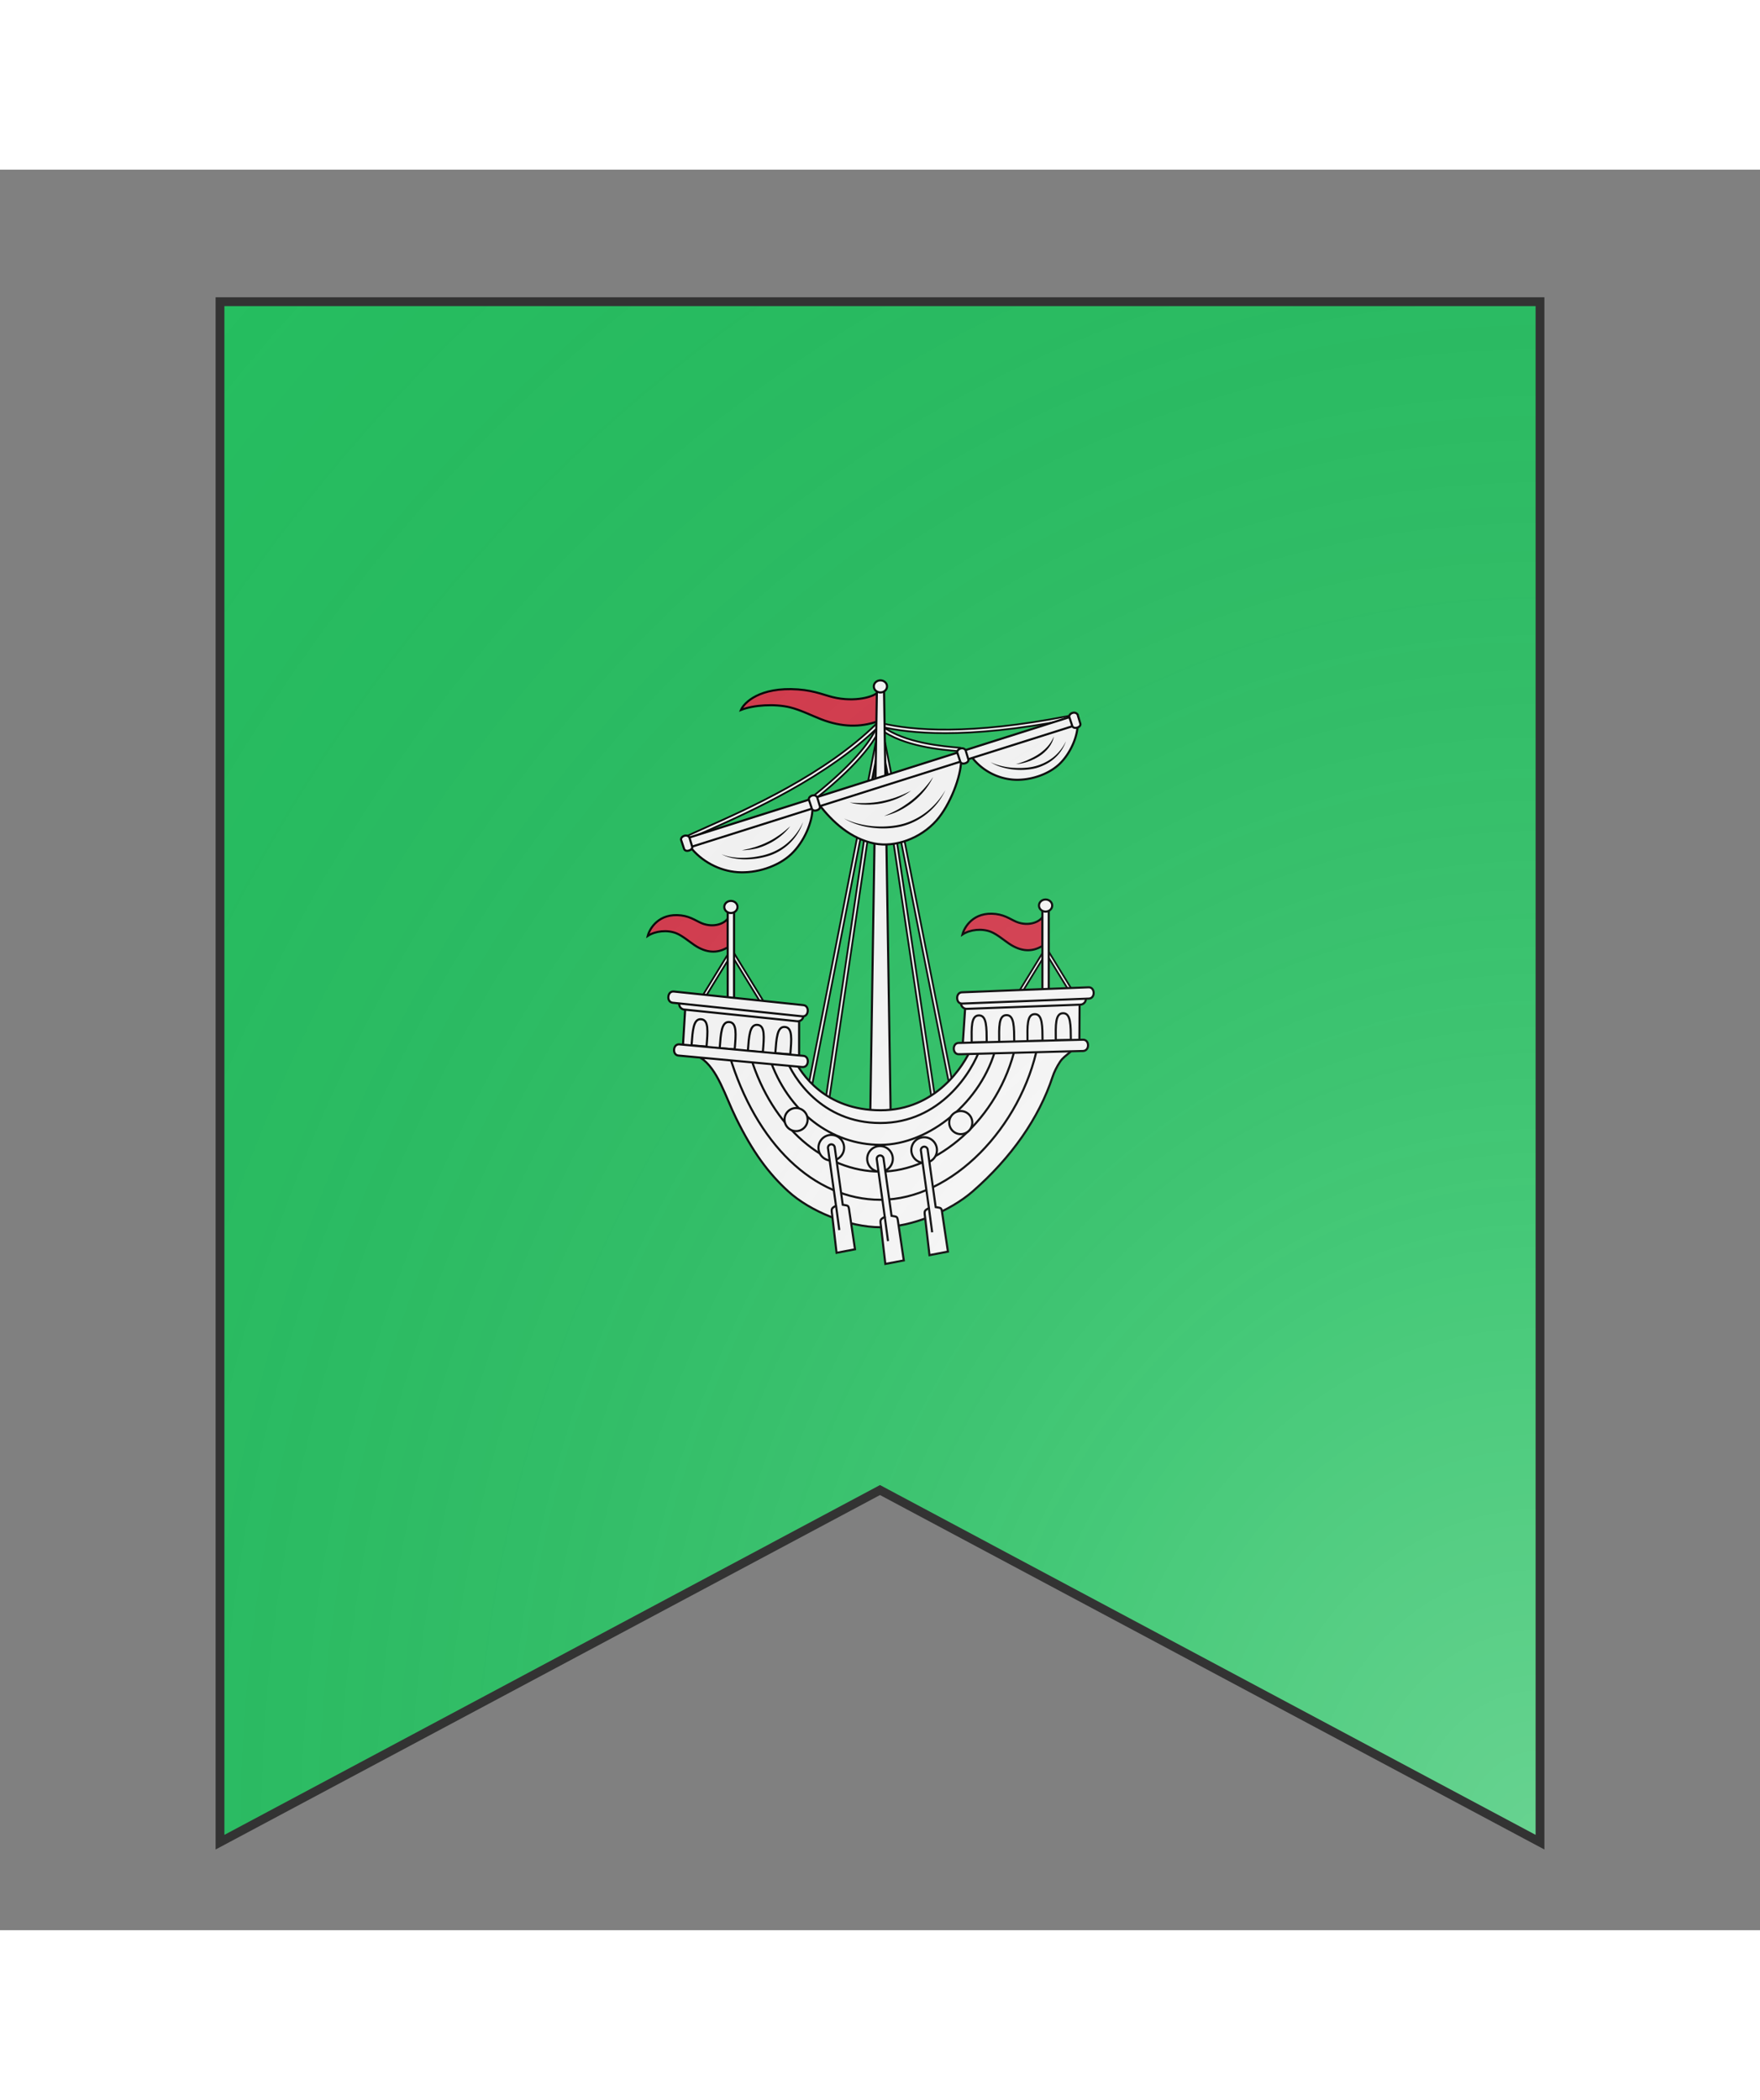 <svg xmlns="http://www.w3.org/2000/svg" xmlns:xlink="http://www.w3.org/1999/xlink" xmlns:dc="http://purl.org/dc/elements/1.1/" xmlns:rdf="http://www.w3.org/1999/02/22-rdf-syntax-ns#" width="1152" height="1374" viewBox="0 10 200 200">
  <rect x="0" y="10" width="200" height="200" fill="#808080" stroke="none"/>
  <defs>
    <clipPath id="shield_889153315">
      <path d="m 25,25 v 175 l 75,-40 75,40 V 25 Z"/>
    </clipPath>
    <radialGradient id="backlight" cx="100%" cy="100%" r="150%">
      <stop stop-color="#fff" stop-opacity=".3" offset="0"/>
      <stop stop-color="#fff" stop-opacity=".15" offset=".25"/>
      <stop stop-color="#000" stop-opacity="0" offset="1"/>
    </radialGradient>
    <g id="lymphad" stroke-width="3" transform="matrix(.1 0 0 .1 19 102)" source="http://wappenwiki.org/images/4/4f/Arran.svg" license="https://creativecommons.org/licenses/by-nc-sa/3.0">
      <path stroke-width="2.5" d="M718.7-251.9l-3.1-3.9c63.9-50.9 83.7-83 89.8-97.7l4.6 1.9c-14.6 35.2-63.5 77.6-91.3 99.7z"/>
      <path stroke-width="2.5" d="M535.2-192.8l-2.3-4.4c6.4-3.3 16.8-7.9 29.9-13.8C622-237.3 732-286.3 805-358.2l3.5 3.6C734.9-282 624.3-232.8 564.9-206.3c-13.1 5.7-23.4 10.3-29.7 13.5z"/>
      <path stroke-width="2.5" d="M923.7-319l-1.9-.2c-23.6-1.9-78.9-6.5-111.4-31.3l3-4c31.4 23.9 87.6 28.5 108.8 30.3l1.9.2z"/>
      <path stroke-width="2.5" d="M902.8-344.8c-40.7 0-70.4-4.2-91.4-9.2l1.2-4.9c43.5 10.4 124.7 17.1 264.2-10.1 1.9-.4 3.3-.7 4.5-.9l.9 4.9c-1.1.2-2.6.5-4.4.9-73.4 14.3-130.7 19.3-175 19.3z"/>
      <rect width="5" height="507.5" x="847" y="-323.8" stroke-width="2.5" transform="rotate(-8.467 849.738 -69.929)"/>
      <polygon stroke-width="2.5" points="913.7 181.4 812.4 -330 817.3 -330.9 918.6 180.5"/>
      <rect width="507.5" height="5" x="517.9" y="-72.5" stroke-width="2.5" transform="rotate(-81.576 771.656 -70.016)"/>
      <polygon stroke-width="2.5" points="708.4 181.4 703.5 180.5 803.8 -330.9 808.7 -330"/>
      <path fill="#d7374a" d="M806.8-403.1c-2.5 4.7-26.1 14.3-58.3 8.4-15.7-2.9-29-10.3-55-12.2-54.6-3.8-76.6 18.9-81 29.1 18.4-7.1 47.7-8.9 69.5-3.7 14.6 3.5 31.1 11.8 44.2 16.9 29.4 11.4 55.9 11.8 80.5 3z"/>
      <path d="M796.1 200.3l9.5-607.7h10.1l9.5 607.7s.9 7.3-14.6 7.3c-15.6.1-14.5-7.3-14.5-7.3z"/>
      <path d="M723.9-242.8c18.7 23.9 44.1 47.8 78.1 54.7 29.8 6 66-7.5 88.3-32.8 19.3-21.8 34.9-62.6 34.9-85.2"/>
      <path d="M540.3-183.4c16.2 20.7 41.3 34.1 67.4 36 26.1 1.9 57.3-7.7 76.3-25.7 18.2-17.3 30.1-45.4 30.1-65"/>
      <path d="M941.1-309.8a82.4 82.4 0 0058 31c22.5 1.7 49.3-6.6 65.7-22.1 15.7-14.9 25.9-39.1 25.9-55.9"/>
      <path d="M539.7-182.6c-4.6 1.5-5.6-.1-7.1-3.6-1.6-3.4-3.1-7.4 1.5-8.8 4.6-1.5 542-171.6 546.6-173 4.6-1.5 4.9.8 6.5 4.2 1.6 3.4 3.7 6.7-.8 8.2-4.8 1.4-542.2 171.5-546.7 173z"/>
      <path d="M931.5-320.8l4.1 13.6s.6 3.6-4.7 5.2-6.8-2.1-6.8-2.1l-4.5-13.6s-.1-3.7 4.8-5.3c4.8-1.4 7.1 2.2 7.1 2.2z"/>
      <path d="M1090.6-371.4l4.1 13.6s.6 3.6-4.7 5.2c-5.3 1.5-6.8-2.1-6.8-2.1l-4.5-13.6s-.1-3.7 4.8-5.3c4.8-1.4 7.1 2.2 7.1 2.2z"/>
      <path d="M539.2-196.9l4.1 13.6s.6 3.6-4.7 5.2-6.8-2.1-6.8-2.1l-4.5-13.6s-.1-3.7 4.8-5.3c4.8-1.4 7.1 2.2 7.1 2.2z"/>
      <path d="M720.7-254l4.1 13.6s.6 3.6-4.7 5.2-6.8-2.1-6.8-2.1l-4.5-13.6s-.1-3.7 4.8-5.3c4.8-1.5 7.1 2.2 7.1 2.2z"/>
      <path fill="#d7374a" d="M593.8-82.2c-1.5 4.7-15.3 14.3-34.1 8.4-9.2-2.9-17-10.3-32.2-12.2-31.9-3.8-44.8 18.9-47.4 29.1 10.8-7.1 27.9-8.9 40.7-3.7 8.6 3.5 18.2 11.8 25.8 16.9 17.2 11.4 32.7 11.8 47.1 3z"/>
      <polygon stroke-width="2.5" points="640.4 37.7 643.9 34.9 600.2 -36.5 596.7 -33.6"/>
      <polygon stroke-width="2.5" points="557.2 37.7 553.7 34.9 597.4 -36.5 600.9 -33.6"/>
      <rect width="9" height="138.3" x="593.7" y="-98.6"/>
      <ellipse cx="598.2" cy="-98" rx="9.4" ry="8.6"/>
      <path fill="#d7374a" d="M1040.8-84.2c-1.5 4.7-15.3 14.3-34.1 8.4-9.2-2.9-17-10.3-32.2-12.2-31.9-3.8-44.8 18.9-47.4 29.1 10.8-7.1 27.9-8.9 40.7-3.7 8.6 3.5 18.2 11.8 25.8 16.9 17.2 11.4 32.7 11.8 47.1 3z"/>
      <polygon stroke-width="2.5" points="1087.4 35.7 1090.9 32.9 1047.2 -38.5 1043.7 -35.6"/>
      <polygon stroke-width="2.5" points="1004.2 35.7 1000.7 32.9 1044.4 -38.5 1047.9 -35.6"/>
      <rect width="9" height="138.3" x="1040.7" y="-100.6"/>
      <ellipse cx="1045.2" cy="-100" rx="9.4" ry="8.6"/>
      <ellipse cx="810.6" cy="-411.2" rx="9.4" ry="8.6"/>
      <path d="M1086.1 96c0 11.9-12.9 14.8-20.2 25.6-4.7 6.9-8.8 15.4-10.7 21.4-19.4 58.9-58.9 115.2-113.3 162.7-32.3 28.2-86.8 51.1-131.2 51.1-44.5 0-99.6-22.2-131.2-51.1-28.4-26-50.5-56.1-73.9-103.7-15.6-31.6-26-69.9-50.4-85.9l132.3 1.2c10.5 22.1 44.8 73.4 123.3 73.4s118.5-63 129.6-89.7"/>
      <path fill="none" d="M952.9 101.1c-11.9 35.8-57.8 107.7-142.3 107.7-84.4 0-124.3-65.5-134.1-91.4"/>
      <path fill="none" d="M974.9 100.8c-19.8 77.7-95.2 139-164.3 139-69.1 0-131.5-46.1-157.7-123.7"/>
      <path fill="none" d="M1002.6 99.1c-23.4 104.8-112.6 178.7-192 178.7s-153.4-62.4-184.2-162.2"/>
      <path fill="none" d="M1034.1 98.3c-23 115.1-120.8 219.5-223.6 219.5-94.3 0-176.9-79.5-214.6-206"/>
      <polygon points="695.1 121.9 695.1 49 534.2 32 529.8 104"/>
      <path d="M693.4 64.3h-.8L531.9 47.7c-4.4-.5-7.6-4.4-7.1-8.8s4.4-7.6 8.8-7.1l160.6 16.6a7.98 7.98 0 01-.8 15.9z"/>
      <path d="M700.4 57.3h-.8L515.5 38c-4.4-.5-6.6-4.4-6.1-8.8s3.4-7.6 7.8-7.1l184 19.3c4.4.5 6.6 4.4 6.1 8.8-.4 4.1-2.9 7.1-6.9 7.1z"/>
      <path d="M582.3 102.6c1.6-20.8 2.4-38.1 13.6-37.2 11.2.9 9.4 17.7 7.7 38.9z"/>
      <path d="M542.3 98.6c1.6-20.8 2.4-38.1 13.6-37.2 11.2.9 9.4 17.7 7.7 38.9z"/>
      <path d="M661.3 109.6c1.6-20.8 2.4-38.1 13.6-37.2 11.2.9 9.4 17.7 7.7 38.9z"/>
      <path d="M622.3 106.6c1.6-20.8 2.4-38.1 13.6-37.2 11.2.9 9.4 17.7 7.7 38.9z"/>
      <polygon points="927.1 104 931.9 31.3 1093.6 24.9 1093.2 97.1"/>
      <path d="M1040.9 92.2c-.2-20.9.1-38.2-11.1-38-11.2.1-10.5 17-10.3 38.3z"/>
      <path d="M1081.1 90.9c-.2-20.9.1-38.2-11.1-38-11.2.1-10.5 17-10.3 38.3z"/>
      <path d="M961.6 94c-.2-20.9.1-38.2-11.1-38-11.2.1-10.5 17-10.3 38.3z"/>
      <path d="M1000.7 93.6c-.2-20.9.1-38.2-11.1-38-11.2.1-10.5 17-10.3 38.3z"/>
      <path d="M921.3 111.1h3.7l173.7-4.6c4.1-.3 6.9-3.6 6.8-8.3-.1-4.4-2.8-7.8-7.2-7.7l-176.7 4.6c-4.4.1-6.9 3.9-6.8 8.3.2 4.1 2.4 7.4 6.5 7.7z"/>
      <path d="M932.5 46.7h.8l161.4-6c4.4-.2 7.9-3.9 7.7-8.3-.2-4.4-3.9-7.9-8.3-7.7l-161.4 6c-4.4.2-7.9 3.9-7.7 8.3.2 4.1 3.5 7.4 7.5 7.7z"/>
      <path d="M926.1 39.2h.8l179.9-7.1c4.4-.2 6.9-4 6.7-8.4-.2-4.4-2.9-7.8-7.3-7.6l-179.9 7.1c-4.4.2-6.9 4-6.7 8.4.2 4.2 2.4 7.4 6.5 7.6z"/>
      <path d="M700.4 129.3h-.7l-176-16.3c-4.4-.4-6.6-4.3-6.2-8.7.4-4.4 3.3-7.6 7.7-7.2l176 16.3c4.4.4 6.6 4.3 6.2 8.7-.4 4.1-2.9 7.2-7 7.2z"/>
      <circle cx="810" cy="259.7" r="18.2"/>
      <path d="M835.7 349.4c-1.1-8.4-1.4-7.4-9.3-8.8L815 259.1a4.9 4.9 0 00-5.4-4.2 4.9 4.9 0 00-4.2 5.4l11.4 81.8c-6.9 3.7-6.6 4.4-5.5 12.7l6.3 54.1 26.2-5z"/>
      <line x1="816.8" x2="821.4" y1="342.1" y2="376.5" fill="#f2bc51"/>
      <circle cx="740.8" cy="243.9" r="18.2"/>
      <circle cx="690.8" cy="203.9" r="16.4"/>
      <path d="M766.4 333.7c-1.1-8.4-1.4-7.4-9.3-8.8l-11.4-81.6a4.9 4.9 0 00-5.4-4.2 4.9 4.9 0 00-4.2 5.4l11.4 81.8c-6.9 3.7-6.6 4.4-5.5 12.7l6.3 54.1 26.2-5z"/>
      <line x1="747.6" x2="752.2" y1="326.4" y2="360.8" fill="#f2bc51"/>
      <circle cx="872.7" cy="247.2" r="18.2"/>
      <circle cx="924.7" cy="208.2" r="16.4"/>
      <path d="M898.4 337c-1.1-8.4-1.4-7.4-9.3-8.8l-11.4-81.6a4.9 4.9 0 00-5.4-4.2 4.9 4.9 0 00-4.2 5.4l11.4 81.8c-6.9 3.7-6.6 4.4-5.5 12.7l6.3 54.1 26.2-5z"/>
      <line x1="879.5" x2="884.1" y1="329.7" y2="364" fill="#f2bc51"/>
      <g fill="#000" stroke="none">
        <path d="M758.8-223.8c6.2 3.1 12.7 5.6 19.4 7.3 6.7 1.8 13.5 3 20.3 3.7 6.9.6 13.7.8 20.6.4 6.8-.4 13.7-1.2 20.3-2.8 6.7-1.5 13.1-3.9 19.2-6.9 6.2-3 12-6.6 17.4-10.8a105.55 105.55 0 0026.9-31c-2.9 6.3-6.6 12.3-10.8 17.8-4.3 5.5-9.2 10.6-14.6 15a93.8 93.8 0 01-37.4 18.8c-13.8 3.1-28 3.5-41.9 1.7-13.8-1.8-27.5-5.9-39.4-13.2z"/>
        <path d="M815.7-227.1c7.1-2.8 13.9-6 20.5-9.7 1.6-1 3.2-1.9 4.9-2.9l4.7-3.1 4.6-3.2 4.5-3.4 4.3-3.6 4.2-3.8 4.1-3.9c1.3-1.4 2.6-2.7 3.9-4.1 5.1-5.5 9.8-11.5 14.1-17.8a92.9 92.9 0 01-12.3 19.3c-1.2 1.5-2.5 2.9-3.8 4.4l-4 4.2-4.2 3.9-4.4 3.7-4.6 3.5-4.8 3.2-4.9 3-5.1 2.7c-7 3.4-14.2 6-21.7 7.6z"/>
        <path d="M766.9-246.4c7.6.8 15.1 1.1 22.7.9l5.6-.3 5.6-.5 5.6-.7 5.5-1 5.5-1.2 5.5-1.4 5.4-1.6c1.8-.6 3.6-1.2 5.3-1.8 7.1-2.6 14-5.7 20.7-9.2-6.1 4.6-12.8 8.4-19.8 11.4l-5.4 2.1-5.5 1.8-5.6 1.5-5.6 1.3-5.7.9-5.7.6-5.8.3h-5.8c-7.5 0-15.2-1-22.5-3.1z"/>
        <path d="M584.8-173c5.3 2.3 10.9 3.7 16.6 4.4 5.7.8 11.4 1 17.1.8a121 121 0 0017-1.8c5.6-1 11.2-2.2 16.5-4.1 5.4-1.8 10.5-4.2 15.4-7.1 4.9-2.9 9.4-6.3 13.6-10.2 8.3-7.7 15.1-17.2 19.8-27.7-3.6 11-9.9 21.1-18.2 29.4-4.1 4.2-8.8 7.8-13.7 10.9-5 3.1-10.3 5.6-15.9 7.5-11.2 3.6-22.8 5.3-34.5 5.3-5.8 0-11.7-.6-17.4-1.7-5.7-1.1-11.3-2.9-16.3-5.7z"/>
        <path d="M613.7-178.5c6.5-1.2 12.8-2.7 19-4.6 1.5-.5 3.1-1.1 4.6-1.6l4.5-1.7c1.5-.7 3-1.3 4.5-1.9l4.4-2.1 4.3-2.2 4.2-2.4 4.1-2.6c1.3-.9 2.7-1.8 4-2.7 5.3-3.7 10.3-7.9 15.2-12.3-3.9 5.3-8.6 10-13.8 14.2-1.3 1-2.6 2-4 3l-4.1 2.8-4.3 2.6-4.4 2.3-4.5 2.1c-1.5.6-3.1 1.3-4.6 1.9l-4.7 1.6c-1.6.5-3.2.9-4.8 1.3-6.4 1.4-13 2.3-19.6 2.3z"/>
        <path d="M967.1-303.6c4.7 2.3 9.6 4 14.6 5.2 5 1.3 10.1 2.1 15.2 2.6 5.1.4 10.3.6 15.4.4 5.1-.2 10.2-.7 15.2-1.8l3.7-.9 3.6-1.1c2.4-.8 4.8-1.8 7.1-2.8 4.7-2.1 9.1-4.7 13.1-7.7 8.1-6.1 14.7-14.4 19.2-23.7-3.4 9.8-9.6 18.9-17.8 25.6a60.3 60.3 0 01-13.4 8.4c-2.4 1.2-4.9 2.1-7.3 3-1.3.4-2.5.8-3.8 1.2l-3.9.9a95.18 95.18 0 01-46.8-2.7 58.4 58.4 0 01-14.1-6.6z"/>
        <path d="M1003-300.8c5.7-1.5 11.1-3.4 16.4-5.7 2.6-1.2 5.2-2.4 7.8-3.7 2.5-1.3 5-2.8 7.4-4.3 2.4-1.5 4.7-3.2 6.9-5.1 2.2-1.8 4.3-3.8 6.2-5.9 3.8-4.2 7-9 9.2-14.5-.9 5.8-3.7 11.3-7.4 16-1.8 2.4-3.9 4.5-6.1 6.5-2.2 2-4.6 3.8-7.1 5.4-5 3.2-10.4 5.8-16 7.7-5.7 2-11.5 3.3-17.3 3.6z"/>
      </g>
    </g>
  </defs>
  <g clip-path="url(#shield_889153315)">
    <rect class="field" x="0" y="0" width="200" height="200" fill="#26c061"/>
    <g class="charge" i="0" charge="lymphad" fill="#fafafa" stroke="#000">
      <use xlink:href="#lymphad" transform="translate(20 20) scale(0.8)"/>
    </g>
  </g>
  <path class="grad" d="m 25,25 v 175 l 75,-40 75,40 V 25 Z" fill="url(#backlight)" stroke="#333333" stroke-width="1" style="pointer-events: none;"/>
</svg>